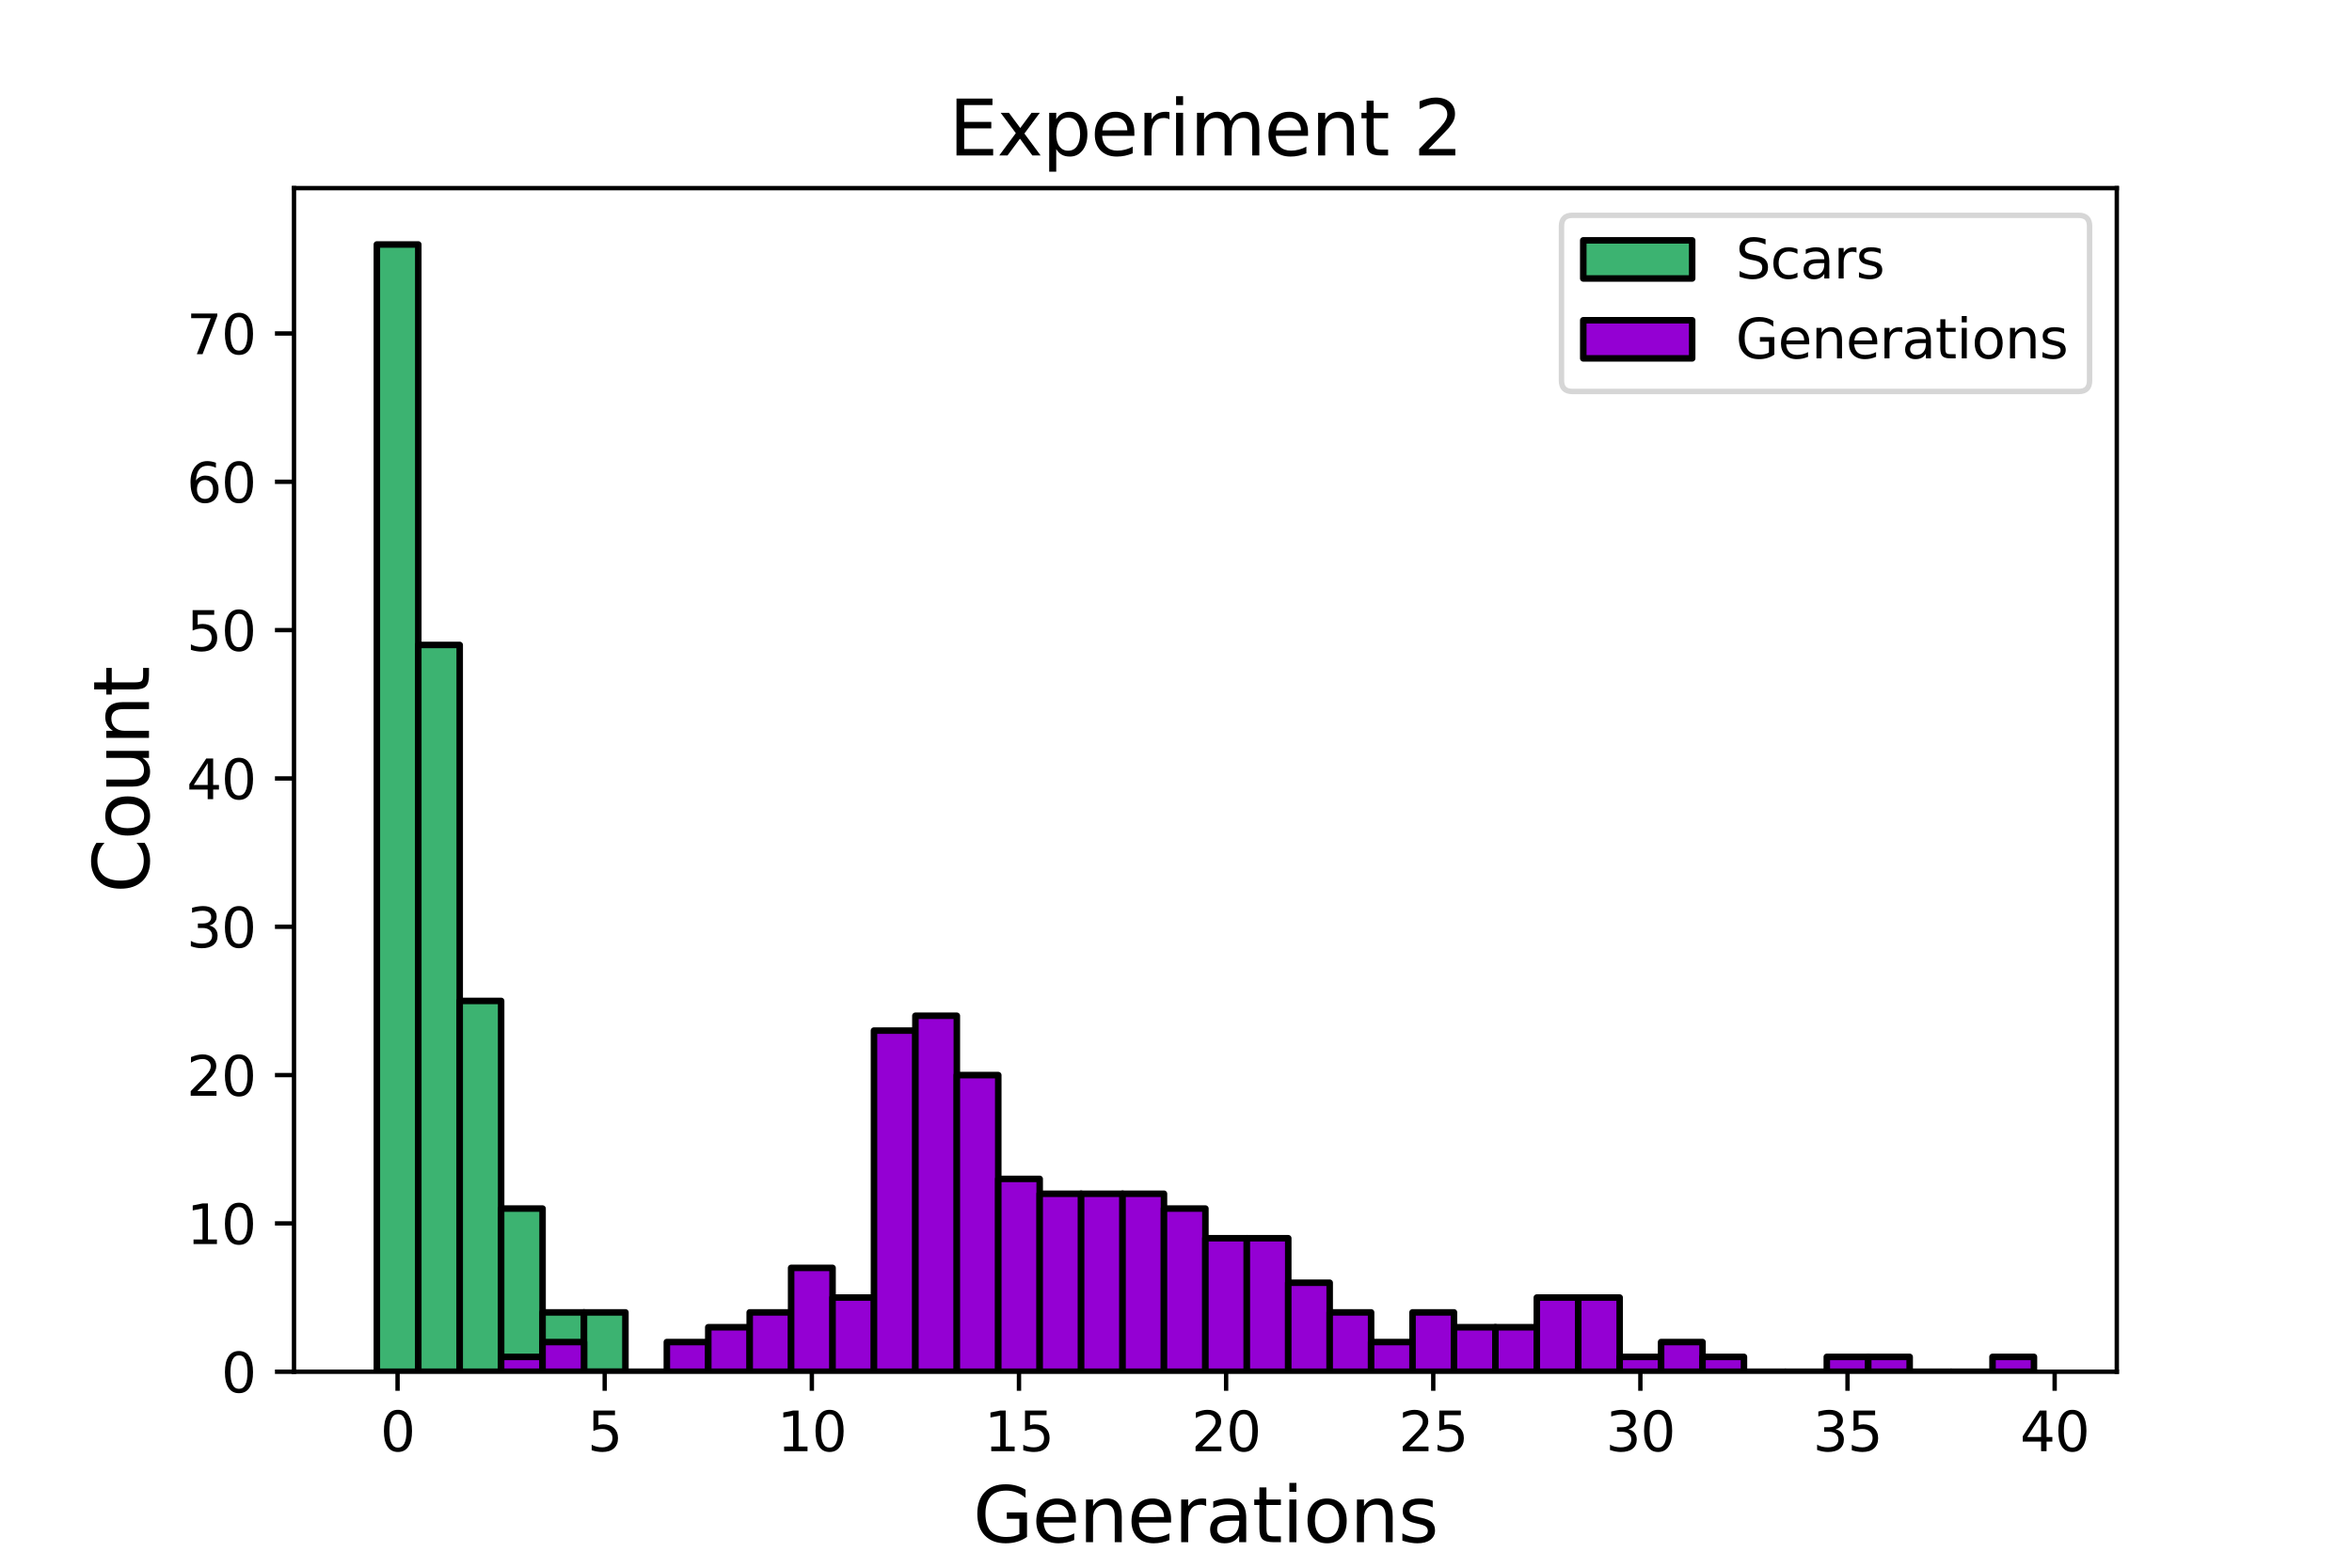 <?xml version="1.0" encoding="utf-8" standalone="no"?>
<!DOCTYPE svg PUBLIC "-//W3C//DTD SVG 1.1//EN"
  "http://www.w3.org/Graphics/SVG/1.1/DTD/svg11.dtd">
<svg xmlns:xlink="http://www.w3.org/1999/xlink" width="432pt" height="288pt" viewBox="0 0 432 288" xmlns="http://www.w3.org/2000/svg" version="1.1">
 <defs>
  <style type="text/css">*{stroke-linejoin: round; stroke-linecap: butt}</style>
 </defs>
 <g id="figure_1">
  <g id="patch_1">
   <path d="M 0 288 
L 432 288 
L 432 0 
L 0 0 
z
" style="fill: #ffffff"/>
  </g>
  <g id="axes_1">
   <g id="patch_2">
    <path d="M 54 252 
L 388.8 252 
L 388.8 34.56 
L 54 34.56 
z
" style="fill: #ffffff"/>
   </g>
   <g id="patch_3">
    <path d="M 69.218 252 
L 76.827 252 
L 76.827 44.914 
L 69.218 44.914 
z
" clip-path="url(#p2f88500f62)" style="fill: #3cb371; stroke: #000000; stroke-width: 1.2; stroke-linejoin: miter"/>
   </g>
   <g id="patch_4">
    <path d="M 76.827 252 
L 84.436 252 
L 84.436 118.484 
L 76.827 118.484 
z
" clip-path="url(#p2f88500f62)" style="fill: #3cb371; stroke: #000000; stroke-width: 1.2; stroke-linejoin: miter"/>
   </g>
   <g id="patch_5">
    <path d="M 84.436 252 
L 92.045 252 
L 92.045 183.88 
L 84.436 183.88 
z
" clip-path="url(#p2f88500f62)" style="fill: #3cb371; stroke: #000000; stroke-width: 1.2; stroke-linejoin: miter"/>
   </g>
   <g id="patch_6">
    <path d="M 92.045 252 
L 99.655 252 
L 99.655 222.027 
L 92.045 222.027 
z
" clip-path="url(#p2f88500f62)" style="fill: #3cb371; stroke: #000000; stroke-width: 1.2; stroke-linejoin: miter"/>
   </g>
   <g id="patch_7">
    <path d="M 99.655 252 
L 107.264 252 
L 107.264 241.101 
L 99.655 241.101 
z
" clip-path="url(#p2f88500f62)" style="fill: #3cb371; stroke: #000000; stroke-width: 1.2; stroke-linejoin: miter"/>
   </g>
   <g id="patch_8">
    <path d="M 107.264 252 
L 114.873 252 
L 114.873 241.101 
L 107.264 241.101 
z
" clip-path="url(#p2f88500f62)" style="fill: #3cb371; stroke: #000000; stroke-width: 1.2; stroke-linejoin: miter"/>
   </g>
   <g id="patch_9">
    <path d="M 92.045 252 
L 99.655 252 
L 99.655 249.275 
L 92.045 249.275 
z
" clip-path="url(#p2f88500f62)" style="fill: #9400d3; stroke: #000000; stroke-width: 1.2; stroke-linejoin: miter"/>
   </g>
   <g id="patch_10">
    <path d="M 99.655 252 
L 107.264 252 
L 107.264 246.55 
L 99.655 246.55 
z
" clip-path="url(#p2f88500f62)" style="fill: #9400d3; stroke: #000000; stroke-width: 1.2; stroke-linejoin: miter"/>
   </g>
   <g id="patch_11">
    <path d="M 107.264 252 
L 114.873 252 
L 114.873 252 
L 107.264 252 
z
" clip-path="url(#p2f88500f62)" style="fill: #9400d3; stroke: #000000; stroke-width: 1.2; stroke-linejoin: miter"/>
   </g>
   <g id="patch_12">
    <path d="M 114.873 252 
L 122.482 252 
L 122.482 252 
L 114.873 252 
z
" clip-path="url(#p2f88500f62)" style="fill: #9400d3; stroke: #000000; stroke-width: 1.2; stroke-linejoin: miter"/>
   </g>
   <g id="patch_13">
    <path d="M 122.482 252 
L 130.091 252 
L 130.091 246.55 
L 122.482 246.55 
z
" clip-path="url(#p2f88500f62)" style="fill: #9400d3; stroke: #000000; stroke-width: 1.2; stroke-linejoin: miter"/>
   </g>
   <g id="patch_14">
    <path d="M 130.091 252 
L 137.7 252 
L 137.7 243.826 
L 130.091 243.826 
z
" clip-path="url(#p2f88500f62)" style="fill: #9400d3; stroke: #000000; stroke-width: 1.2; stroke-linejoin: miter"/>
   </g>
   <g id="patch_15">
    <path d="M 137.7 252 
L 145.309 252 
L 145.309 241.101 
L 137.7 241.101 
z
" clip-path="url(#p2f88500f62)" style="fill: #9400d3; stroke: #000000; stroke-width: 1.2; stroke-linejoin: miter"/>
   </g>
   <g id="patch_16">
    <path d="M 145.309 252 
L 152.918 252 
L 152.918 232.926 
L 145.309 232.926 
z
" clip-path="url(#p2f88500f62)" style="fill: #9400d3; stroke: #000000; stroke-width: 1.2; stroke-linejoin: miter"/>
   </g>
   <g id="patch_17">
    <path d="M 152.918 252 
L 160.527 252 
L 160.527 238.376 
L 152.918 238.376 
z
" clip-path="url(#p2f88500f62)" style="fill: #9400d3; stroke: #000000; stroke-width: 1.2; stroke-linejoin: miter"/>
   </g>
   <g id="patch_18">
    <path d="M 160.527 252 
L 168.136 252 
L 168.136 189.329 
L 160.527 189.329 
z
" clip-path="url(#p2f88500f62)" style="fill: #9400d3; stroke: #000000; stroke-width: 1.2; stroke-linejoin: miter"/>
   </g>
   <g id="patch_19">
    <path d="M 168.136 252 
L 175.745 252 
L 175.745 186.605 
L 168.136 186.605 
z
" clip-path="url(#p2f88500f62)" style="fill: #9400d3; stroke: #000000; stroke-width: 1.2; stroke-linejoin: miter"/>
   </g>
   <g id="patch_20">
    <path d="M 175.745 252 
L 183.355 252 
L 183.355 197.504 
L 175.745 197.504 
z
" clip-path="url(#p2f88500f62)" style="fill: #9400d3; stroke: #000000; stroke-width: 1.2; stroke-linejoin: miter"/>
   </g>
   <g id="patch_21">
    <path d="M 183.355 252 
L 190.964 252 
L 190.964 216.577 
L 183.355 216.577 
z
" clip-path="url(#p2f88500f62)" style="fill: #9400d3; stroke: #000000; stroke-width: 1.2; stroke-linejoin: miter"/>
   </g>
   <g id="patch_22">
    <path d="M 190.964 252 
L 198.573 252 
L 198.573 219.302 
L 190.964 219.302 
z
" clip-path="url(#p2f88500f62)" style="fill: #9400d3; stroke: #000000; stroke-width: 1.2; stroke-linejoin: miter"/>
   </g>
   <g id="patch_23">
    <path d="M 198.573 252 
L 206.182 252 
L 206.182 219.302 
L 198.573 219.302 
z
" clip-path="url(#p2f88500f62)" style="fill: #9400d3; stroke: #000000; stroke-width: 1.2; stroke-linejoin: miter"/>
   </g>
   <g id="patch_24">
    <path d="M 206.182 252 
L 213.791 252 
L 213.791 219.302 
L 206.182 219.302 
z
" clip-path="url(#p2f88500f62)" style="fill: #9400d3; stroke: #000000; stroke-width: 1.2; stroke-linejoin: miter"/>
   </g>
   <g id="patch_25">
    <path d="M 213.791 252 
L 221.4 252 
L 221.4 222.027 
L 213.791 222.027 
z
" clip-path="url(#p2f88500f62)" style="fill: #9400d3; stroke: #000000; stroke-width: 1.2; stroke-linejoin: miter"/>
   </g>
   <g id="patch_26">
    <path d="M 221.4 252 
L 229.009 252 
L 229.009 227.477 
L 221.4 227.477 
z
" clip-path="url(#p2f88500f62)" style="fill: #9400d3; stroke: #000000; stroke-width: 1.2; stroke-linejoin: miter"/>
   </g>
   <g id="patch_27">
    <path d="M 229.009 252 
L 236.618 252 
L 236.618 227.477 
L 229.009 227.477 
z
" clip-path="url(#p2f88500f62)" style="fill: #9400d3; stroke: #000000; stroke-width: 1.2; stroke-linejoin: miter"/>
   </g>
   <g id="patch_28">
    <path d="M 236.618 252 
L 244.227 252 
L 244.227 235.651 
L 236.618 235.651 
z
" clip-path="url(#p2f88500f62)" style="fill: #9400d3; stroke: #000000; stroke-width: 1.2; stroke-linejoin: miter"/>
   </g>
   <g id="patch_29">
    <path d="M 244.227 252 
L 251.836 252 
L 251.836 241.101 
L 244.227 241.101 
z
" clip-path="url(#p2f88500f62)" style="fill: #9400d3; stroke: #000000; stroke-width: 1.2; stroke-linejoin: miter"/>
   </g>
   <g id="patch_30">
    <path d="M 251.836 252 
L 259.445 252 
L 259.445 246.55 
L 251.836 246.55 
z
" clip-path="url(#p2f88500f62)" style="fill: #9400d3; stroke: #000000; stroke-width: 1.2; stroke-linejoin: miter"/>
   </g>
   <g id="patch_31">
    <path d="M 259.445 252 
L 267.055 252 
L 267.055 241.101 
L 259.445 241.101 
z
" clip-path="url(#p2f88500f62)" style="fill: #9400d3; stroke: #000000; stroke-width: 1.2; stroke-linejoin: miter"/>
   </g>
   <g id="patch_32">
    <path d="M 267.055 252 
L 274.664 252 
L 274.664 243.826 
L 267.055 243.826 
z
" clip-path="url(#p2f88500f62)" style="fill: #9400d3; stroke: #000000; stroke-width: 1.2; stroke-linejoin: miter"/>
   </g>
   <g id="patch_33">
    <path d="M 274.664 252 
L 282.273 252 
L 282.273 243.826 
L 274.664 243.826 
z
" clip-path="url(#p2f88500f62)" style="fill: #9400d3; stroke: #000000; stroke-width: 1.2; stroke-linejoin: miter"/>
   </g>
   <g id="patch_34">
    <path d="M 282.273 252 
L 289.882 252 
L 289.882 238.376 
L 282.273 238.376 
z
" clip-path="url(#p2f88500f62)" style="fill: #9400d3; stroke: #000000; stroke-width: 1.2; stroke-linejoin: miter"/>
   </g>
   <g id="patch_35">
    <path d="M 289.882 252 
L 297.491 252 
L 297.491 238.376 
L 289.882 238.376 
z
" clip-path="url(#p2f88500f62)" style="fill: #9400d3; stroke: #000000; stroke-width: 1.2; stroke-linejoin: miter"/>
   </g>
   <g id="patch_36">
    <path d="M 297.491 252 
L 305.1 252 
L 305.1 249.275 
L 297.491 249.275 
z
" clip-path="url(#p2f88500f62)" style="fill: #9400d3; stroke: #000000; stroke-width: 1.2; stroke-linejoin: miter"/>
   </g>
   <g id="patch_37">
    <path d="M 305.1 252 
L 312.709 252 
L 312.709 246.55 
L 305.1 246.55 
z
" clip-path="url(#p2f88500f62)" style="fill: #9400d3; stroke: #000000; stroke-width: 1.2; stroke-linejoin: miter"/>
   </g>
   <g id="patch_38">
    <path d="M 312.709 252 
L 320.318 252 
L 320.318 249.275 
L 312.709 249.275 
z
" clip-path="url(#p2f88500f62)" style="fill: #9400d3; stroke: #000000; stroke-width: 1.2; stroke-linejoin: miter"/>
   </g>
   <g id="patch_39">
    <path d="M 320.318 252 
L 327.927 252 
L 327.927 252 
L 320.318 252 
z
" clip-path="url(#p2f88500f62)" style="fill: #9400d3; stroke: #000000; stroke-width: 1.2; stroke-linejoin: miter"/>
   </g>
   <g id="patch_40">
    <path d="M 327.927 252 
L 335.536 252 
L 335.536 252 
L 327.927 252 
z
" clip-path="url(#p2f88500f62)" style="fill: #9400d3; stroke: #000000; stroke-width: 1.2; stroke-linejoin: miter"/>
   </g>
   <g id="patch_41">
    <path d="M 335.536 252 
L 343.145 252 
L 343.145 249.275 
L 335.536 249.275 
z
" clip-path="url(#p2f88500f62)" style="fill: #9400d3; stroke: #000000; stroke-width: 1.2; stroke-linejoin: miter"/>
   </g>
   <g id="patch_42">
    <path d="M 343.145 252 
L 350.755 252 
L 350.755 249.275 
L 343.145 249.275 
z
" clip-path="url(#p2f88500f62)" style="fill: #9400d3; stroke: #000000; stroke-width: 1.2; stroke-linejoin: miter"/>
   </g>
   <g id="patch_43">
    <path d="M 350.755 252 
L 358.364 252 
L 358.364 252 
L 350.755 252 
z
" clip-path="url(#p2f88500f62)" style="fill: #9400d3; stroke: #000000; stroke-width: 1.2; stroke-linejoin: miter"/>
   </g>
   <g id="patch_44">
    <path d="M 358.364 252 
L 365.973 252 
L 365.973 252 
L 358.364 252 
z
" clip-path="url(#p2f88500f62)" style="fill: #9400d3; stroke: #000000; stroke-width: 1.2; stroke-linejoin: miter"/>
   </g>
   <g id="patch_45">
    <path d="M 365.973 252 
L 373.582 252 
L 373.582 249.275 
L 365.973 249.275 
z
" clip-path="url(#p2f88500f62)" style="fill: #9400d3; stroke: #000000; stroke-width: 1.2; stroke-linejoin: miter"/>
   </g>
   <g id="matplotlib.axis_1">
    <g id="xtick_1">
     <g id="line2d_1">
      <defs>
       <path id="m9446c8213c" d="M 0 0 
L 0 3.5 
" style="stroke: #000000; stroke-width: 0.8"/>
      </defs>
      <g>
       <use xlink:href="#m9446c8213c" x="73.023" y="252" style="stroke: #000000; stroke-width: 0.8"/>
      </g>
     </g>
     <g id="text_1">
      <!-- 0 -->
      <g transform="translate(69.841 266.598) scale(0.1 -0.1)">
       <defs>
        <path id="DejaVuSans-30" d="M 2034 4250 
Q 1547 4250 1301 3770 
Q 1056 3291 1056 2328 
Q 1056 1369 1301 889 
Q 1547 409 2034 409 
Q 2525 409 2770 889 
Q 3016 1369 3016 2328 
Q 3016 3291 2770 3770 
Q 2525 4250 2034 4250 
z
M 2034 4750 
Q 2819 4750 3233 4129 
Q 3647 3509 3647 2328 
Q 3647 1150 3233 529 
Q 2819 -91 2034 -91 
Q 1250 -91 836 529 
Q 422 1150 422 2328 
Q 422 3509 836 4129 
Q 1250 4750 2034 4750 
z
" transform="scale(0.016)"/>
       </defs>
       <use xlink:href="#DejaVuSans-30"/>
      </g>
     </g>
    </g>
    <g id="xtick_2">
     <g id="line2d_2">
      <g>
       <use xlink:href="#m9446c8213c" x="111.068" y="252" style="stroke: #000000; stroke-width: 0.8"/>
      </g>
     </g>
     <g id="text_2">
      <!-- 5 -->
      <g transform="translate(107.887 266.598) scale(0.1 -0.1)">
       <defs>
        <path id="DejaVuSans-35" d="M 691 4666 
L 3169 4666 
L 3169 4134 
L 1269 4134 
L 1269 2991 
Q 1406 3038 1543 3061 
Q 1681 3084 1819 3084 
Q 2600 3084 3056 2656 
Q 3513 2228 3513 1497 
Q 3513 744 3044 326 
Q 2575 -91 1722 -91 
Q 1428 -91 1123 -41 
Q 819 9 494 109 
L 494 744 
Q 775 591 1075 516 
Q 1375 441 1709 441 
Q 2250 441 2565 725 
Q 2881 1009 2881 1497 
Q 2881 1984 2565 2268 
Q 2250 2553 1709 2553 
Q 1456 2553 1204 2497 
Q 953 2441 691 2322 
L 691 4666 
z
" transform="scale(0.016)"/>
       </defs>
       <use xlink:href="#DejaVuSans-35"/>
      </g>
     </g>
    </g>
    <g id="xtick_3">
     <g id="line2d_3">
      <g>
       <use xlink:href="#m9446c8213c" x="149.114" y="252" style="stroke: #000000; stroke-width: 0.8"/>
      </g>
     </g>
     <g id="text_3">
      <!-- 10 -->
      <g transform="translate(142.751 266.598) scale(0.1 -0.1)">
       <defs>
        <path id="DejaVuSans-31" d="M 794 531 
L 1825 531 
L 1825 4091 
L 703 3866 
L 703 4441 
L 1819 4666 
L 2450 4666 
L 2450 531 
L 3481 531 
L 3481 0 
L 794 0 
L 794 531 
z
" transform="scale(0.016)"/>
       </defs>
       <use xlink:href="#DejaVuSans-31"/>
       <use xlink:href="#DejaVuSans-30" x="63.623"/>
      </g>
     </g>
    </g>
    <g id="xtick_4">
     <g id="line2d_4">
      <g>
       <use xlink:href="#m9446c8213c" x="187.159" y="252" style="stroke: #000000; stroke-width: 0.8"/>
      </g>
     </g>
     <g id="text_4">
      <!-- 15 -->
      <g transform="translate(180.797 266.598) scale(0.1 -0.1)">
       <use xlink:href="#DejaVuSans-31"/>
       <use xlink:href="#DejaVuSans-35" x="63.623"/>
      </g>
     </g>
    </g>
    <g id="xtick_5">
     <g id="line2d_5">
      <g>
       <use xlink:href="#m9446c8213c" x="225.205" y="252" style="stroke: #000000; stroke-width: 0.8"/>
      </g>
     </g>
     <g id="text_5">
      <!-- 20 -->
      <g transform="translate(218.842 266.598) scale(0.1 -0.1)">
       <defs>
        <path id="DejaVuSans-32" d="M 1228 531 
L 3431 531 
L 3431 0 
L 469 0 
L 469 531 
Q 828 903 1448 1529 
Q 2069 2156 2228 2338 
Q 2531 2678 2651 2914 
Q 2772 3150 2772 3378 
Q 2772 3750 2511 3984 
Q 2250 4219 1831 4219 
Q 1534 4219 1204 4116 
Q 875 4013 500 3803 
L 500 4441 
Q 881 4594 1212 4672 
Q 1544 4750 1819 4750 
Q 2544 4750 2975 4387 
Q 3406 4025 3406 3419 
Q 3406 3131 3298 2873 
Q 3191 2616 2906 2266 
Q 2828 2175 2409 1742 
Q 1991 1309 1228 531 
z
" transform="scale(0.016)"/>
       </defs>
       <use xlink:href="#DejaVuSans-32"/>
       <use xlink:href="#DejaVuSans-30" x="63.623"/>
      </g>
     </g>
    </g>
    <g id="xtick_6">
     <g id="line2d_6">
      <g>
       <use xlink:href="#m9446c8213c" x="263.25" y="252" style="stroke: #000000; stroke-width: 0.8"/>
      </g>
     </g>
     <g id="text_6">
      <!-- 25 -->
      <g transform="translate(256.887 266.598) scale(0.1 -0.1)">
       <use xlink:href="#DejaVuSans-32"/>
       <use xlink:href="#DejaVuSans-35" x="63.623"/>
      </g>
     </g>
    </g>
    <g id="xtick_7">
     <g id="line2d_7">
      <g>
       <use xlink:href="#m9446c8213c" x="301.295" y="252" style="stroke: #000000; stroke-width: 0.8"/>
      </g>
     </g>
     <g id="text_7">
      <!-- 30 -->
      <g transform="translate(294.933 266.598) scale(0.1 -0.1)">
       <defs>
        <path id="DejaVuSans-33" d="M 2597 2516 
Q 3050 2419 3304 2112 
Q 3559 1806 3559 1356 
Q 3559 666 3084 287 
Q 2609 -91 1734 -91 
Q 1441 -91 1130 -33 
Q 819 25 488 141 
L 488 750 
Q 750 597 1062 519 
Q 1375 441 1716 441 
Q 2309 441 2620 675 
Q 2931 909 2931 1356 
Q 2931 1769 2642 2001 
Q 2353 2234 1838 2234 
L 1294 2234 
L 1294 2753 
L 1863 2753 
Q 2328 2753 2575 2939 
Q 2822 3125 2822 3475 
Q 2822 3834 2567 4026 
Q 2313 4219 1838 4219 
Q 1578 4219 1281 4162 
Q 984 4106 628 3988 
L 628 4550 
Q 988 4650 1302 4700 
Q 1616 4750 1894 4750 
Q 2613 4750 3031 4423 
Q 3450 4097 3450 3541 
Q 3450 3153 3228 2886 
Q 3006 2619 2597 2516 
z
" transform="scale(0.016)"/>
       </defs>
       <use xlink:href="#DejaVuSans-33"/>
       <use xlink:href="#DejaVuSans-30" x="63.623"/>
      </g>
     </g>
    </g>
    <g id="xtick_8">
     <g id="line2d_8">
      <g>
       <use xlink:href="#m9446c8213c" x="339.341" y="252" style="stroke: #000000; stroke-width: 0.8"/>
      </g>
     </g>
     <g id="text_8">
      <!-- 35 -->
      <g transform="translate(332.978 266.598) scale(0.1 -0.1)">
       <use xlink:href="#DejaVuSans-33"/>
       <use xlink:href="#DejaVuSans-35" x="63.623"/>
      </g>
     </g>
    </g>
    <g id="xtick_9">
     <g id="line2d_9">
      <g>
       <use xlink:href="#m9446c8213c" x="377.386" y="252" style="stroke: #000000; stroke-width: 0.8"/>
      </g>
     </g>
     <g id="text_9">
      <!-- 40 -->
      <g transform="translate(371.024 266.598) scale(0.1 -0.1)">
       <defs>
        <path id="DejaVuSans-34" d="M 2419 4116 
L 825 1625 
L 2419 1625 
L 2419 4116 
z
M 2253 4666 
L 3047 4666 
L 3047 1625 
L 3713 1625 
L 3713 1100 
L 3047 1100 
L 3047 0 
L 2419 0 
L 2419 1100 
L 313 1100 
L 313 1709 
L 2253 4666 
z
" transform="scale(0.016)"/>
       </defs>
       <use xlink:href="#DejaVuSans-34"/>
       <use xlink:href="#DejaVuSans-30" x="63.623"/>
      </g>
     </g>
    </g>
    <g id="text_10">
     <!-- Generations -->
     <g transform="translate(178.703 283.316) scale(0.14 -0.14)">
      <defs>
       <path id="DejaVuSans-47" d="M 3809 666 
L 3809 1919 
L 2778 1919 
L 2778 2438 
L 4434 2438 
L 4434 434 
Q 4069 175 3628 42 
Q 3188 -91 2688 -91 
Q 1594 -91 976 548 
Q 359 1188 359 2328 
Q 359 3472 976 4111 
Q 1594 4750 2688 4750 
Q 3144 4750 3555 4637 
Q 3966 4525 4313 4306 
L 4313 3634 
Q 3963 3931 3569 4081 
Q 3175 4231 2741 4231 
Q 1884 4231 1454 3753 
Q 1025 3275 1025 2328 
Q 1025 1384 1454 906 
Q 1884 428 2741 428 
Q 3075 428 3337 486 
Q 3600 544 3809 666 
z
" transform="scale(0.016)"/>
       <path id="DejaVuSans-65" d="M 3597 1894 
L 3597 1613 
L 953 1613 
Q 991 1019 1311 708 
Q 1631 397 2203 397 
Q 2534 397 2845 478 
Q 3156 559 3463 722 
L 3463 178 
Q 3153 47 2828 -22 
Q 2503 -91 2169 -91 
Q 1331 -91 842 396 
Q 353 884 353 1716 
Q 353 2575 817 3079 
Q 1281 3584 2069 3584 
Q 2775 3584 3186 3129 
Q 3597 2675 3597 1894 
z
M 3022 2063 
Q 3016 2534 2758 2815 
Q 2500 3097 2075 3097 
Q 1594 3097 1305 2825 
Q 1016 2553 972 2059 
L 3022 2063 
z
" transform="scale(0.016)"/>
       <path id="DejaVuSans-6e" d="M 3513 2113 
L 3513 0 
L 2938 0 
L 2938 2094 
Q 2938 2591 2744 2837 
Q 2550 3084 2163 3084 
Q 1697 3084 1428 2787 
Q 1159 2491 1159 1978 
L 1159 0 
L 581 0 
L 581 3500 
L 1159 3500 
L 1159 2956 
Q 1366 3272 1645 3428 
Q 1925 3584 2291 3584 
Q 2894 3584 3203 3211 
Q 3513 2838 3513 2113 
z
" transform="scale(0.016)"/>
       <path id="DejaVuSans-72" d="M 2631 2963 
Q 2534 3019 2420 3045 
Q 2306 3072 2169 3072 
Q 1681 3072 1420 2755 
Q 1159 2438 1159 1844 
L 1159 0 
L 581 0 
L 581 3500 
L 1159 3500 
L 1159 2956 
Q 1341 3275 1631 3429 
Q 1922 3584 2338 3584 
Q 2397 3584 2469 3576 
Q 2541 3569 2628 3553 
L 2631 2963 
z
" transform="scale(0.016)"/>
       <path id="DejaVuSans-61" d="M 2194 1759 
Q 1497 1759 1228 1600 
Q 959 1441 959 1056 
Q 959 750 1161 570 
Q 1363 391 1709 391 
Q 2188 391 2477 730 
Q 2766 1069 2766 1631 
L 2766 1759 
L 2194 1759 
z
M 3341 1997 
L 3341 0 
L 2766 0 
L 2766 531 
Q 2569 213 2275 61 
Q 1981 -91 1556 -91 
Q 1019 -91 701 211 
Q 384 513 384 1019 
Q 384 1609 779 1909 
Q 1175 2209 1959 2209 
L 2766 2209 
L 2766 2266 
Q 2766 2663 2505 2880 
Q 2244 3097 1772 3097 
Q 1472 3097 1187 3025 
Q 903 2953 641 2809 
L 641 3341 
Q 956 3463 1253 3523 
Q 1550 3584 1831 3584 
Q 2591 3584 2966 3190 
Q 3341 2797 3341 1997 
z
" transform="scale(0.016)"/>
       <path id="DejaVuSans-74" d="M 1172 4494 
L 1172 3500 
L 2356 3500 
L 2356 3053 
L 1172 3053 
L 1172 1153 
Q 1172 725 1289 603 
Q 1406 481 1766 481 
L 2356 481 
L 2356 0 
L 1766 0 
Q 1100 0 847 248 
Q 594 497 594 1153 
L 594 3053 
L 172 3053 
L 172 3500 
L 594 3500 
L 594 4494 
L 1172 4494 
z
" transform="scale(0.016)"/>
       <path id="DejaVuSans-69" d="M 603 3500 
L 1178 3500 
L 1178 0 
L 603 0 
L 603 3500 
z
M 603 4863 
L 1178 4863 
L 1178 4134 
L 603 4134 
L 603 4863 
z
" transform="scale(0.016)"/>
       <path id="DejaVuSans-6f" d="M 1959 3097 
Q 1497 3097 1228 2736 
Q 959 2375 959 1747 
Q 959 1119 1226 758 
Q 1494 397 1959 397 
Q 2419 397 2687 759 
Q 2956 1122 2956 1747 
Q 2956 2369 2687 2733 
Q 2419 3097 1959 3097 
z
M 1959 3584 
Q 2709 3584 3137 3096 
Q 3566 2609 3566 1747 
Q 3566 888 3137 398 
Q 2709 -91 1959 -91 
Q 1206 -91 779 398 
Q 353 888 353 1747 
Q 353 2609 779 3096 
Q 1206 3584 1959 3584 
z
" transform="scale(0.016)"/>
       <path id="DejaVuSans-73" d="M 2834 3397 
L 2834 2853 
Q 2591 2978 2328 3040 
Q 2066 3103 1784 3103 
Q 1356 3103 1142 2972 
Q 928 2841 928 2578 
Q 928 2378 1081 2264 
Q 1234 2150 1697 2047 
L 1894 2003 
Q 2506 1872 2764 1633 
Q 3022 1394 3022 966 
Q 3022 478 2636 193 
Q 2250 -91 1575 -91 
Q 1294 -91 989 -36 
Q 684 19 347 128 
L 347 722 
Q 666 556 975 473 
Q 1284 391 1588 391 
Q 1994 391 2212 530 
Q 2431 669 2431 922 
Q 2431 1156 2273 1281 
Q 2116 1406 1581 1522 
L 1381 1569 
Q 847 1681 609 1914 
Q 372 2147 372 2553 
Q 372 3047 722 3315 
Q 1072 3584 1716 3584 
Q 2034 3584 2315 3537 
Q 2597 3491 2834 3397 
z
" transform="scale(0.016)"/>
      </defs>
      <use xlink:href="#DejaVuSans-47"/>
      <use xlink:href="#DejaVuSans-65" x="77.49"/>
      <use xlink:href="#DejaVuSans-6e" x="139.014"/>
      <use xlink:href="#DejaVuSans-65" x="202.393"/>
      <use xlink:href="#DejaVuSans-72" x="263.916"/>
      <use xlink:href="#DejaVuSans-61" x="305.029"/>
      <use xlink:href="#DejaVuSans-74" x="366.309"/>
      <use xlink:href="#DejaVuSans-69" x="405.518"/>
      <use xlink:href="#DejaVuSans-6f" x="433.301"/>
      <use xlink:href="#DejaVuSans-6e" x="494.482"/>
      <use xlink:href="#DejaVuSans-73" x="557.861"/>
     </g>
    </g>
   </g>
   <g id="matplotlib.axis_2">
    <g id="ytick_1">
     <g id="line2d_10">
      <defs>
       <path id="mb45d61db73" d="M 0 0 
L -3.5 0 
" style="stroke: #000000; stroke-width: 0.8"/>
      </defs>
      <g>
       <use xlink:href="#mb45d61db73" x="54" y="252" style="stroke: #000000; stroke-width: 0.8"/>
      </g>
     </g>
     <g id="text_11">
      <!-- 0 -->
      <g transform="translate(40.638 255.799) scale(0.1 -0.1)">
       <use xlink:href="#DejaVuSans-30"/>
      </g>
     </g>
    </g>
    <g id="ytick_2">
     <g id="line2d_11">
      <g>
       <use xlink:href="#mb45d61db73" x="54" y="224.752" style="stroke: #000000; stroke-width: 0.8"/>
      </g>
     </g>
     <g id="text_12">
      <!-- 10 -->
      <g transform="translate(34.275 228.551) scale(0.1 -0.1)">
       <use xlink:href="#DejaVuSans-31"/>
       <use xlink:href="#DejaVuSans-30" x="63.623"/>
      </g>
     </g>
    </g>
    <g id="ytick_3">
     <g id="line2d_12">
      <g>
       <use xlink:href="#mb45d61db73" x="54" y="197.504" style="stroke: #000000; stroke-width: 0.8"/>
      </g>
     </g>
     <g id="text_13">
      <!-- 20 -->
      <g transform="translate(34.275 201.303) scale(0.1 -0.1)">
       <use xlink:href="#DejaVuSans-32"/>
       <use xlink:href="#DejaVuSans-30" x="63.623"/>
      </g>
     </g>
    </g>
    <g id="ytick_4">
     <g id="line2d_13">
      <g>
       <use xlink:href="#mb45d61db73" x="54" y="170.256" style="stroke: #000000; stroke-width: 0.8"/>
      </g>
     </g>
     <g id="text_14">
      <!-- 30 -->
      <g transform="translate(34.275 174.055) scale(0.1 -0.1)">
       <use xlink:href="#DejaVuSans-33"/>
       <use xlink:href="#DejaVuSans-30" x="63.623"/>
      </g>
     </g>
    </g>
    <g id="ytick_5">
     <g id="line2d_14">
      <g>
       <use xlink:href="#mb45d61db73" x="54" y="143.008" style="stroke: #000000; stroke-width: 0.8"/>
      </g>
     </g>
     <g id="text_15">
      <!-- 40 -->
      <g transform="translate(34.275 146.807) scale(0.1 -0.1)">
       <use xlink:href="#DejaVuSans-34"/>
       <use xlink:href="#DejaVuSans-30" x="63.623"/>
      </g>
     </g>
    </g>
    <g id="ytick_6">
     <g id="line2d_15">
      <g>
       <use xlink:href="#mb45d61db73" x="54" y="115.759" style="stroke: #000000; stroke-width: 0.8"/>
      </g>
     </g>
     <g id="text_16">
      <!-- 50 -->
      <g transform="translate(34.275 119.559) scale(0.1 -0.1)">
       <use xlink:href="#DejaVuSans-35"/>
       <use xlink:href="#DejaVuSans-30" x="63.623"/>
      </g>
     </g>
    </g>
    <g id="ytick_7">
     <g id="line2d_16">
      <g>
       <use xlink:href="#mb45d61db73" x="54" y="88.511" style="stroke: #000000; stroke-width: 0.8"/>
      </g>
     </g>
     <g id="text_17">
      <!-- 60 -->
      <g transform="translate(34.275 92.31) scale(0.1 -0.1)">
       <defs>
        <path id="DejaVuSans-36" d="M 2113 2584 
Q 1688 2584 1439 2293 
Q 1191 2003 1191 1497 
Q 1191 994 1439 701 
Q 1688 409 2113 409 
Q 2538 409 2786 701 
Q 3034 994 3034 1497 
Q 3034 2003 2786 2293 
Q 2538 2584 2113 2584 
z
M 3366 4563 
L 3366 3988 
Q 3128 4100 2886 4159 
Q 2644 4219 2406 4219 
Q 1781 4219 1451 3797 
Q 1122 3375 1075 2522 
Q 1259 2794 1537 2939 
Q 1816 3084 2150 3084 
Q 2853 3084 3261 2657 
Q 3669 2231 3669 1497 
Q 3669 778 3244 343 
Q 2819 -91 2113 -91 
Q 1303 -91 875 529 
Q 447 1150 447 2328 
Q 447 3434 972 4092 
Q 1497 4750 2381 4750 
Q 2619 4750 2861 4703 
Q 3103 4656 3366 4563 
z
" transform="scale(0.016)"/>
       </defs>
       <use xlink:href="#DejaVuSans-36"/>
       <use xlink:href="#DejaVuSans-30" x="63.623"/>
      </g>
     </g>
    </g>
    <g id="ytick_8">
     <g id="line2d_17">
      <g>
       <use xlink:href="#mb45d61db73" x="54" y="61.263" style="stroke: #000000; stroke-width: 0.8"/>
      </g>
     </g>
     <g id="text_18">
      <!-- 70 -->
      <g transform="translate(34.275 65.062) scale(0.1 -0.1)">
       <defs>
        <path id="DejaVuSans-37" d="M 525 4666 
L 3525 4666 
L 3525 4397 
L 1831 0 
L 1172 0 
L 2766 4134 
L 525 4134 
L 525 4666 
z
" transform="scale(0.016)"/>
       </defs>
       <use xlink:href="#DejaVuSans-37"/>
       <use xlink:href="#DejaVuSans-30" x="63.623"/>
      </g>
     </g>
    </g>
    <g id="text_19">
     <!-- Count -->
     <g transform="translate(27.363 164.068) rotate(-90) scale(0.14 -0.14)">
      <defs>
       <path id="DejaVuSans-43" d="M 4122 4306 
L 4122 3641 
Q 3803 3938 3442 4084 
Q 3081 4231 2675 4231 
Q 1875 4231 1450 3742 
Q 1025 3253 1025 2328 
Q 1025 1406 1450 917 
Q 1875 428 2675 428 
Q 3081 428 3442 575 
Q 3803 722 4122 1019 
L 4122 359 
Q 3791 134 3420 21 
Q 3050 -91 2638 -91 
Q 1578 -91 968 557 
Q 359 1206 359 2328 
Q 359 3453 968 4101 
Q 1578 4750 2638 4750 
Q 3056 4750 3426 4639 
Q 3797 4528 4122 4306 
z
" transform="scale(0.016)"/>
       <path id="DejaVuSans-75" d="M 544 1381 
L 544 3500 
L 1119 3500 
L 1119 1403 
Q 1119 906 1312 657 
Q 1506 409 1894 409 
Q 2359 409 2629 706 
Q 2900 1003 2900 1516 
L 2900 3500 
L 3475 3500 
L 3475 0 
L 2900 0 
L 2900 538 
Q 2691 219 2414 64 
Q 2138 -91 1772 -91 
Q 1169 -91 856 284 
Q 544 659 544 1381 
z
M 1991 3584 
L 1991 3584 
z
" transform="scale(0.016)"/>
      </defs>
      <use xlink:href="#DejaVuSans-43"/>
      <use xlink:href="#DejaVuSans-6f" x="69.824"/>
      <use xlink:href="#DejaVuSans-75" x="131.006"/>
      <use xlink:href="#DejaVuSans-6e" x="194.385"/>
      <use xlink:href="#DejaVuSans-74" x="257.764"/>
     </g>
    </g>
   </g>
   <g id="patch_46">
    <path d="M 54 252 
L 54 34.56 
" style="fill: none; stroke: #000000; stroke-width: 0.8; stroke-linejoin: miter; stroke-linecap: square"/>
   </g>
   <g id="patch_47">
    <path d="M 388.8 252 
L 388.8 34.56 
" style="fill: none; stroke: #000000; stroke-width: 0.8; stroke-linejoin: miter; stroke-linecap: square"/>
   </g>
   <g id="patch_48">
    <path d="M 54 252 
L 388.8 252 
" style="fill: none; stroke: #000000; stroke-width: 0.8; stroke-linejoin: miter; stroke-linecap: square"/>
   </g>
   <g id="patch_49">
    <path d="M 54 34.56 
L 388.8 34.56 
" style="fill: none; stroke: #000000; stroke-width: 0.8; stroke-linejoin: miter; stroke-linecap: square"/>
   </g>
   <g id="text_20">
    <!-- Experiment 2 -->
    <g transform="translate(174.276 28.56) scale(0.14 -0.14)">
     <defs>
      <path id="DejaVuSans-45" d="M 628 4666 
L 3578 4666 
L 3578 4134 
L 1259 4134 
L 1259 2753 
L 3481 2753 
L 3481 2222 
L 1259 2222 
L 1259 531 
L 3634 531 
L 3634 0 
L 628 0 
L 628 4666 
z
" transform="scale(0.016)"/>
      <path id="DejaVuSans-78" d="M 3513 3500 
L 2247 1797 
L 3578 0 
L 2900 0 
L 1881 1375 
L 863 0 
L 184 0 
L 1544 1831 
L 300 3500 
L 978 3500 
L 1906 2253 
L 2834 3500 
L 3513 3500 
z
" transform="scale(0.016)"/>
      <path id="DejaVuSans-70" d="M 1159 525 
L 1159 -1331 
L 581 -1331 
L 581 3500 
L 1159 3500 
L 1159 2969 
Q 1341 3281 1617 3432 
Q 1894 3584 2278 3584 
Q 2916 3584 3314 3078 
Q 3713 2572 3713 1747 
Q 3713 922 3314 415 
Q 2916 -91 2278 -91 
Q 1894 -91 1617 61 
Q 1341 213 1159 525 
z
M 3116 1747 
Q 3116 2381 2855 2742 
Q 2594 3103 2138 3103 
Q 1681 3103 1420 2742 
Q 1159 2381 1159 1747 
Q 1159 1113 1420 752 
Q 1681 391 2138 391 
Q 2594 391 2855 752 
Q 3116 1113 3116 1747 
z
" transform="scale(0.016)"/>
      <path id="DejaVuSans-6d" d="M 3328 2828 
Q 3544 3216 3844 3400 
Q 4144 3584 4550 3584 
Q 5097 3584 5394 3201 
Q 5691 2819 5691 2113 
L 5691 0 
L 5113 0 
L 5113 2094 
Q 5113 2597 4934 2840 
Q 4756 3084 4391 3084 
Q 3944 3084 3684 2787 
Q 3425 2491 3425 1978 
L 3425 0 
L 2847 0 
L 2847 2094 
Q 2847 2600 2669 2842 
Q 2491 3084 2119 3084 
Q 1678 3084 1418 2786 
Q 1159 2488 1159 1978 
L 1159 0 
L 581 0 
L 581 3500 
L 1159 3500 
L 1159 2956 
Q 1356 3278 1631 3431 
Q 1906 3584 2284 3584 
Q 2666 3584 2933 3390 
Q 3200 3197 3328 2828 
z
" transform="scale(0.016)"/>
      <path id="DejaVuSans-20" transform="scale(0.016)"/>
     </defs>
     <use xlink:href="#DejaVuSans-45"/>
     <use xlink:href="#DejaVuSans-78" x="63.184"/>
     <use xlink:href="#DejaVuSans-70" x="122.363"/>
     <use xlink:href="#DejaVuSans-65" x="185.84"/>
     <use xlink:href="#DejaVuSans-72" x="247.363"/>
     <use xlink:href="#DejaVuSans-69" x="288.477"/>
     <use xlink:href="#DejaVuSans-6d" x="316.26"/>
     <use xlink:href="#DejaVuSans-65" x="413.672"/>
     <use xlink:href="#DejaVuSans-6e" x="475.195"/>
     <use xlink:href="#DejaVuSans-74" x="538.574"/>
     <use xlink:href="#DejaVuSans-20" x="577.783"/>
     <use xlink:href="#DejaVuSans-32" x="609.57"/>
    </g>
   </g>
   <g id="legend_1">
    <g id="patch_50">
     <path d="M 288.805 71.916 
L 381.8 71.916 
Q 383.8 71.916 383.8 69.916 
L 383.8 41.56 
Q 383.8 39.56 381.8 39.56 
L 288.805 39.56 
Q 286.805 39.56 286.805 41.56 
L 286.805 69.916 
Q 286.805 71.916 288.805 71.916 
z
" style="fill: #ffffff; opacity: 0.8; stroke: #cccccc; stroke-linejoin: miter"/>
    </g>
    <g id="patch_51">
     <path d="M 290.805 51.158 
L 310.805 51.158 
L 310.805 44.158 
L 290.805 44.158 
z
" style="fill: #3cb371; stroke: #000000; stroke-width: 1.2; stroke-linejoin: miter"/>
    </g>
    <g id="text_21">
     <!-- Scars -->
     <g transform="translate(318.805 51.158) scale(0.1 -0.1)">
      <defs>
       <path id="DejaVuSans-53" d="M 3425 4513 
L 3425 3897 
Q 3066 4069 2747 4153 
Q 2428 4238 2131 4238 
Q 1616 4238 1336 4038 
Q 1056 3838 1056 3469 
Q 1056 3159 1242 3001 
Q 1428 2844 1947 2747 
L 2328 2669 
Q 3034 2534 3370 2195 
Q 3706 1856 3706 1288 
Q 3706 609 3251 259 
Q 2797 -91 1919 -91 
Q 1588 -91 1214 -16 
Q 841 59 441 206 
L 441 856 
Q 825 641 1194 531 
Q 1563 422 1919 422 
Q 2459 422 2753 634 
Q 3047 847 3047 1241 
Q 3047 1584 2836 1778 
Q 2625 1972 2144 2069 
L 1759 2144 
Q 1053 2284 737 2584 
Q 422 2884 422 3419 
Q 422 4038 858 4394 
Q 1294 4750 2059 4750 
Q 2388 4750 2728 4690 
Q 3069 4631 3425 4513 
z
" transform="scale(0.016)"/>
       <path id="DejaVuSans-63" d="M 3122 3366 
L 3122 2828 
Q 2878 2963 2633 3030 
Q 2388 3097 2138 3097 
Q 1578 3097 1268 2742 
Q 959 2388 959 1747 
Q 959 1106 1268 751 
Q 1578 397 2138 397 
Q 2388 397 2633 464 
Q 2878 531 3122 666 
L 3122 134 
Q 2881 22 2623 -34 
Q 2366 -91 2075 -91 
Q 1284 -91 818 406 
Q 353 903 353 1747 
Q 353 2603 823 3093 
Q 1294 3584 2113 3584 
Q 2378 3584 2631 3529 
Q 2884 3475 3122 3366 
z
" transform="scale(0.016)"/>
      </defs>
      <use xlink:href="#DejaVuSans-53"/>
      <use xlink:href="#DejaVuSans-63" x="63.477"/>
      <use xlink:href="#DejaVuSans-61" x="118.457"/>
      <use xlink:href="#DejaVuSans-72" x="179.736"/>
      <use xlink:href="#DejaVuSans-73" x="220.85"/>
     </g>
    </g>
    <g id="patch_52">
     <path d="M 290.805 65.837 
L 310.805 65.837 
L 310.805 58.837 
L 290.805 58.837 
z
" style="fill: #9400d3; stroke: #000000; stroke-width: 1.2; stroke-linejoin: miter"/>
    </g>
    <g id="text_22">
     <!-- Generations -->
     <g transform="translate(318.805 65.837) scale(0.1 -0.1)">
      <use xlink:href="#DejaVuSans-47"/>
      <use xlink:href="#DejaVuSans-65" x="77.49"/>
      <use xlink:href="#DejaVuSans-6e" x="139.014"/>
      <use xlink:href="#DejaVuSans-65" x="202.393"/>
      <use xlink:href="#DejaVuSans-72" x="263.916"/>
      <use xlink:href="#DejaVuSans-61" x="305.029"/>
      <use xlink:href="#DejaVuSans-74" x="366.309"/>
      <use xlink:href="#DejaVuSans-69" x="405.518"/>
      <use xlink:href="#DejaVuSans-6f" x="433.301"/>
      <use xlink:href="#DejaVuSans-6e" x="494.482"/>
      <use xlink:href="#DejaVuSans-73" x="557.861"/>
     </g>
    </g>
   </g>
  </g>
 </g>
 <defs>
  <clipPath id="p2f88500f62">
   <rect x="54" y="34.56" width="334.8" height="217.44"/>
  </clipPath>
 </defs>
</svg>
